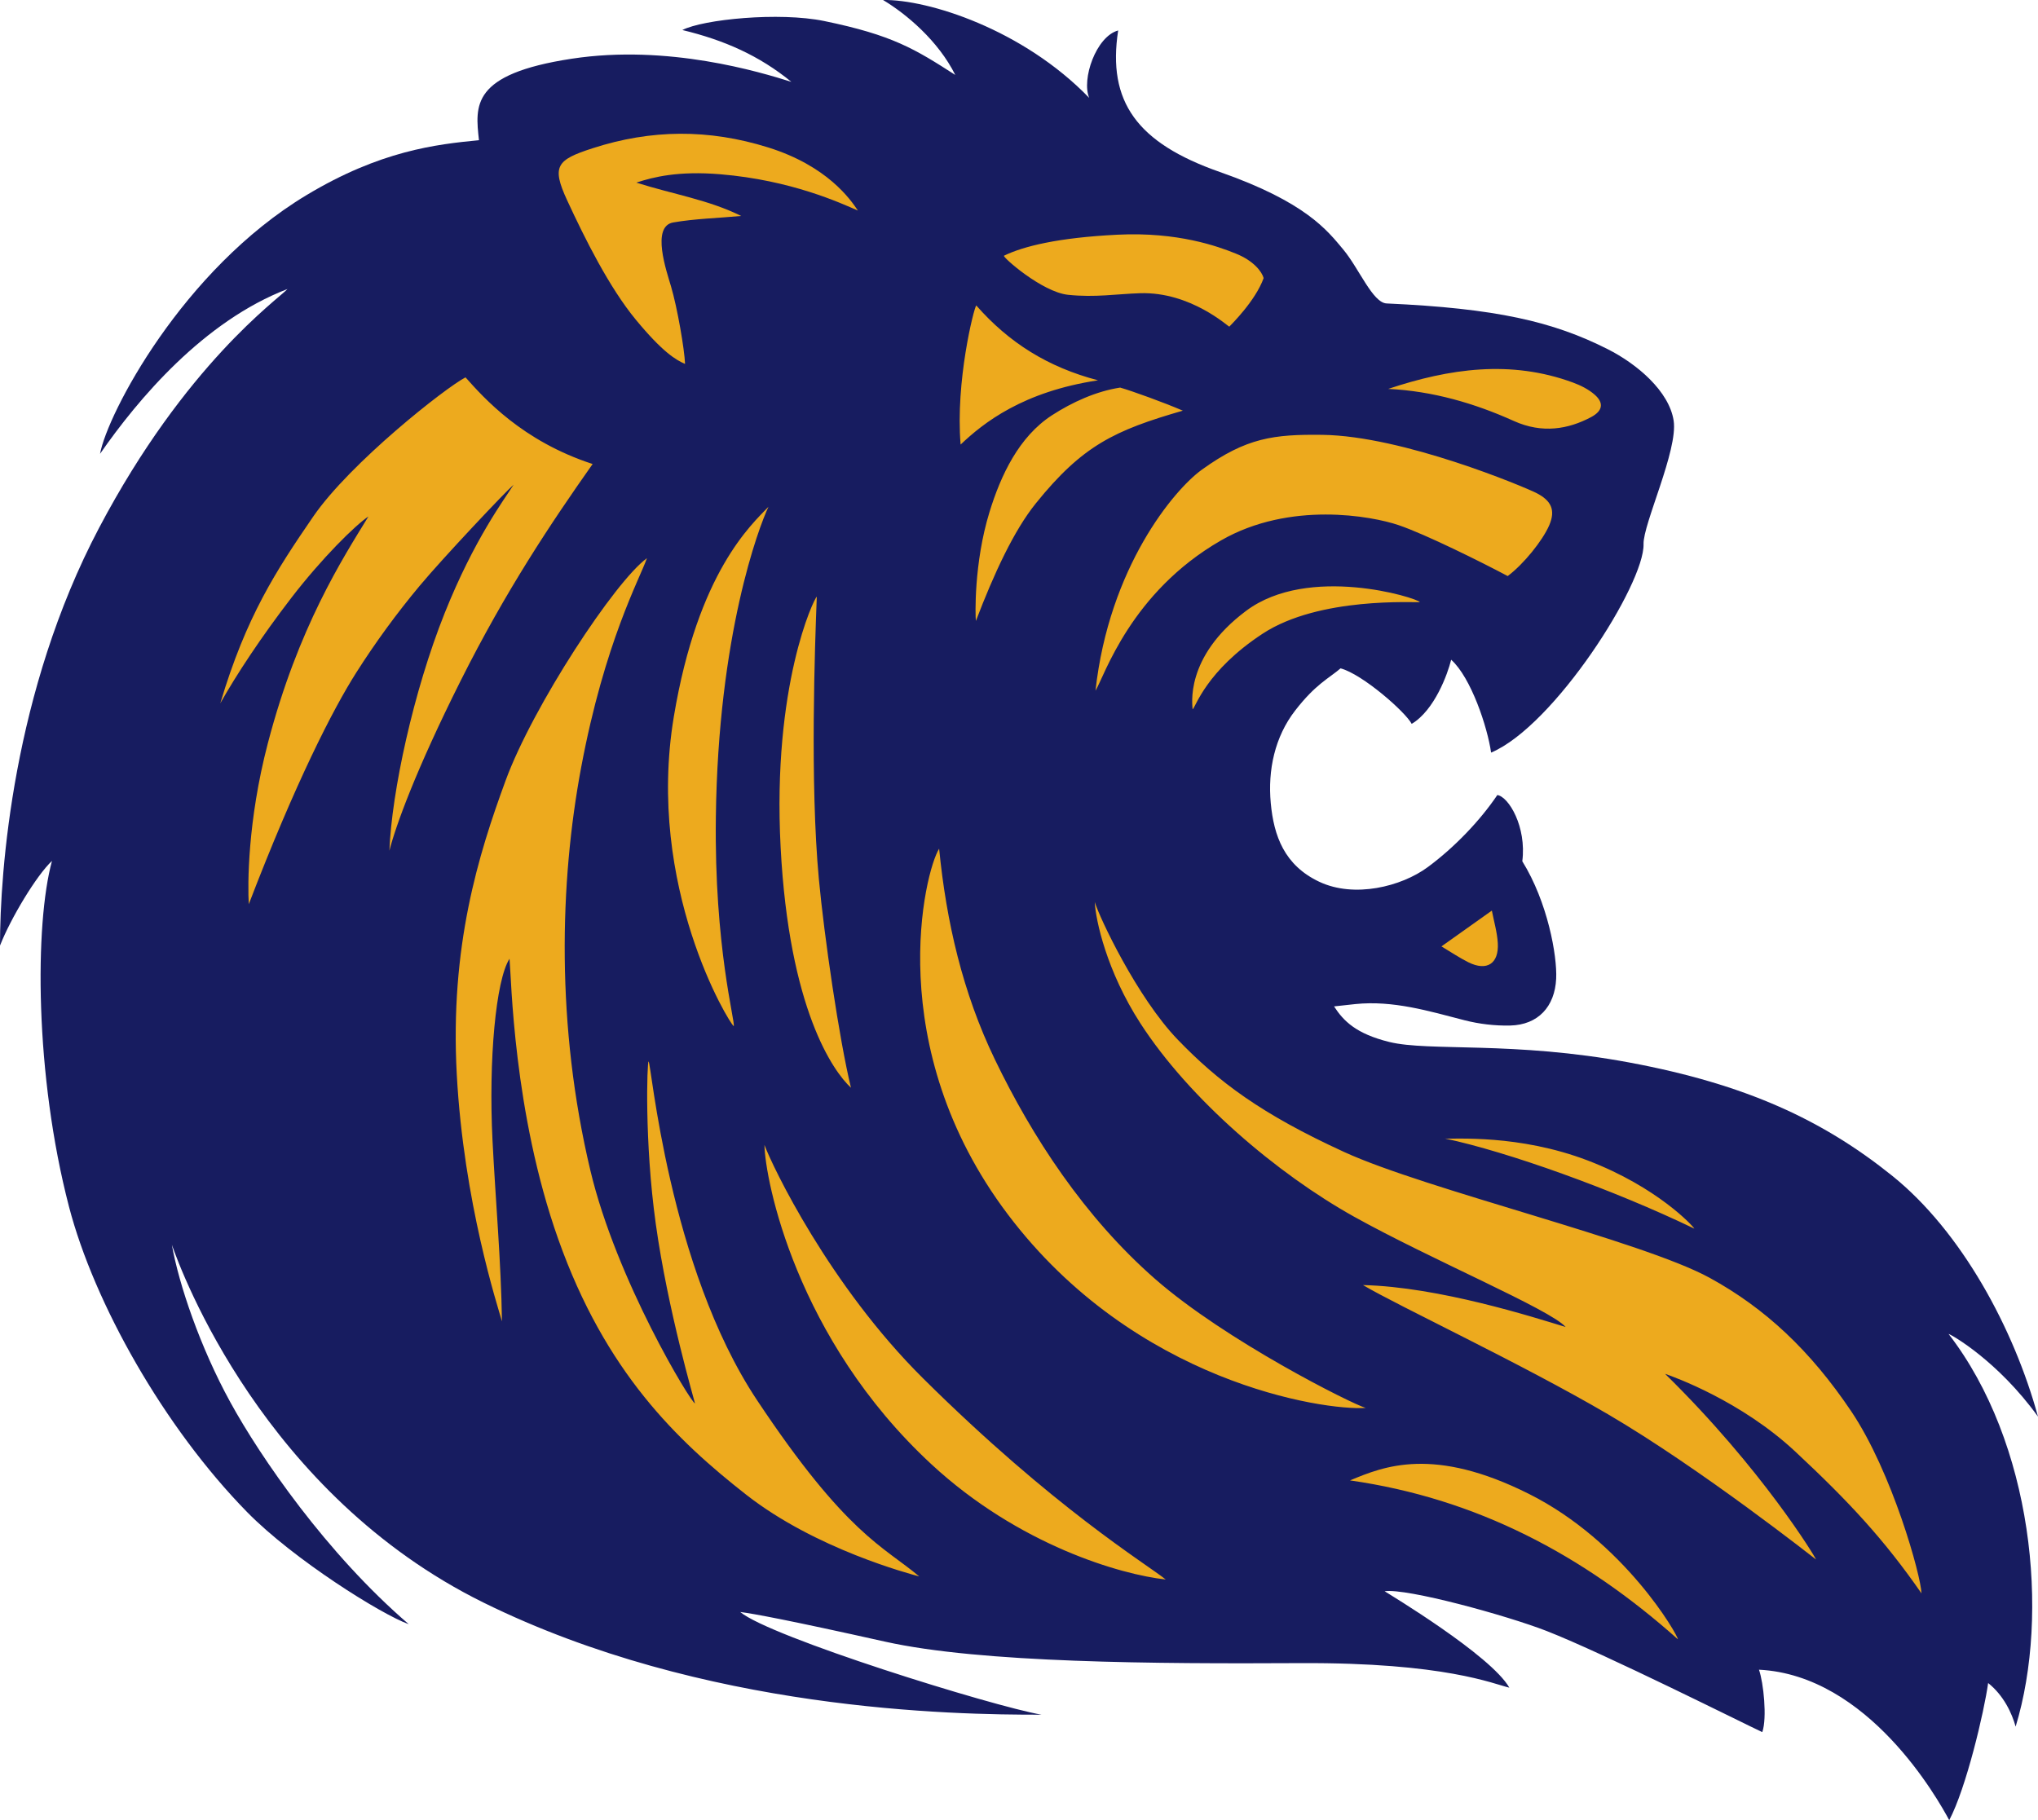<svg version="1.1" id="图层_1" x="0px" y="0px" width="215.102px" height="192.15px" viewBox="0 0 215.102 192.15" enable-background="new 0 0 215.102 192.15" xml:space="preserve" xmlns="http://www.w3.org/2000/svg" xmlns:xlink="http://www.w3.org/1999/xlink" xmlns:xml="http://www.w3.org/XML/1998/namespace">
  <path fill="#171C60" d="M215.102,149.548c-2.534-9.271-8.067-19.54-15.385-25.424c-7.319-5.883-15.424-9.656-27.697-11.951
	c-12.274-2.296-21.217-1.146-25.383-2.177c-3.504-0.864-4.834-2.209-5.834-3.755c0.973-0.105,1.608-0.182,2.246-0.246
	c3.994-0.407,7.743,0.734,11.537,1.711c1.547,0.396,3.197,0.59,4.793,0.555c2.959-0.065,4.727-1.989,4.868-4.95
	c0.115-2.414-0.899-8.083-3.575-12.392c0.463-3.648-1.441-6.814-2.635-6.991c-1.84,2.724-4.539,5.539-7.342,7.609
	c-2.802,2.069-7.765,3.29-11.45,1.548c-3.688-1.741-4.801-4.84-5.122-8.313c-0.321-3.474,0.42-6.985,2.58-9.768
	c2.156-2.783,3.511-3.36,4.788-4.449c2.314,0.616,6.841,4.595,7.508,5.86c2.415-1.439,3.806-5.294,4.165-6.77
	c2.106,1.884,3.838,7.137,4.215,9.804c6.686-2.83,16.207-17.82,16.091-22.013c-0.058-2.104,3.655-9.921,3.177-13.028
	c-0.477-3.108-3.852-5.979-6.961-7.548c-5.772-2.92-11.793-4.308-23.333-4.826c-1.476-0.068-2.911-3.698-4.583-5.7
	c-1.676-2.003-3.932-4.992-13.033-8.182c-8.721-3.055-11.881-7.405-10.719-14.937c-2.344,0.641-3.886,5.164-3.057,7.118
	c-6.994-7.238-17.006-10.408-21.76-10.334c2.464,1.478,5.832,4.309,7.623,7.912c-4.263-2.742-6.619-4.204-13.822-5.689
	C82.227,1.238,74.207,2.047,72.02,3.169c4.441,1.073,8.119,2.704,11.504,5.471c-3.29-1.029-12.993-3.993-23.169-2.443
	c-10.68,1.626-10.195,4.96-9.803,8.603c-4.539,0.439-10.42,1.111-18.223,5.81c-13.094,7.887-21.008,23.116-21.771,27.298
	c4.01-5.778,10.931-14,19.787-17.399c-0.998,1.079-10.787,7.956-19.89,25.22C1.353,72.989,0,92.023,0,99.821
	c1.122-2.869,3.853-7.418,5.487-8.938c-1.828,6.669-1.828,22.595,1.796,36.506c2.646,10.153,10,23.263,18.816,32.252
	c4.875,4.969,14.155,10.795,17.042,11.819c-8.683-7.474-15.642-17.619-18.828-23.428c-3.188-5.808-5.438-12.452-6.172-16.623
	c1.022,2.938,9.718,26.345,32.905,37.776c23.196,11.436,49.513,11.841,58.878,11.828c-5.277-0.926-28.655-8.2-31.799-10.842
	c1.382,0.174,5.132,0.864,15.271,3.127c10.137,2.263,28.606,2.351,43.865,2.271c15.262-0.075,20.36,2.203,22.045,2.591
	c-1.964-3.436-12.788-9.932-13.164-10.178c2.321-0.348,12.915,2.563,17.095,4.193c6.114,2.389,21.104,9.916,22.751,10.671
	l0.021-0.018c0.506-1.473,0.129-5.186-0.357-6.565c11.548,0.576,18.895,13.669,20.08,15.886c1.791-3.375,3.683-11.423,4.108-14.479
	c1.64,1.308,2.513,3.193,2.901,4.603c3.633-11.922,1.774-29.999-7.078-41.454C205.956,140.885,210.862,143.665,215.102,149.548z" class="color c1"/>
  <path fill="#EDAA1E" d="M157.459,96.127c0.214,1.125,0.561,2.273,0.627,3.44c0.122,2.169-1.155,2.981-3.09,2.024
	c-0.918-0.453-1.771-1.036-2.857-1.683C153.985,98.596,155.64,97.421,157.459,96.127z M167.6,122.515
	c7.323,2.804,11.118,6.932,11.228,7.187c-8.515-4.11-19.726-8.124-26.321-9.514C153.487,120.276,160.275,119.711,167.6,122.515z
	 M133.264,66.897c-5.996,3.936-7.063,7.768-7.392,7.985c0.011-0.332-0.938-5.479,5.653-10.401
	c6.589-4.923,18.001-1.381,18.335-0.921C149.352,63.64,139.258,62.961,133.264,66.897z M166.012,40.38
	c0.812,0.298,1.639,0.711,2.285,1.271c1.021,0.888,0.865,1.732-0.382,2.391c-2.394,1.267-5.138,1.752-8.13,0.402
	c-4.152-1.874-8.597-3.168-13.265-3.389C152.969,38.902,159.446,37.968,166.012,40.38z M162.12,52.025
	c1.618,0.812,2.088,1.829,1.391,3.433c-0.698,1.614-2.704,4.102-4.379,5.354c-2.805-1.493-8.689-4.414-11.514-5.375
	c-2.822-0.962-11.487-2.563-18.746,1.613c-9.549,5.49-12.301,14.321-13.248,15.866c1.433-13.001,8.271-21.2,11.22-23.328
	c4.715-3.401,7.621-3.744,12.716-3.684C148.092,46.01,160.866,51.399,162.12,52.025z M109.323,53.143
	c-2.304,2.857-4.402,7.375-6.322,12.409c-0.067-0.513-0.223-6.104,1.433-11.488c1.193-3.887,3.104-7.961,6.594-10.224
	c2.148-1.39,4.668-2.535,7.201-2.924c1.263,0.36,4.638,1.582,6.615,2.436C117.647,45.43,114.258,47.017,109.323,53.143z
	 M117.96,24.776c6.353-0.313,10.591,1.232,12.479,1.995c1.892,0.76,2.754,1.92,2.933,2.584c-0.865,2.414-3.451,4.94-3.622,5.125
	c-0.061,0.063-4.05-3.702-9.436-3.527c-2.424,0.079-4.739,0.47-7.582,0.169c-2.769-0.293-6.977-4.025-6.764-4.129
	C107.974,26.016,111.61,25.088,117.96,24.776z M103.039,32.243c3.431,3.915,7.546,6.517,12.854,7.905
	c-7.92,1.193-12.086,4.483-14.504,6.781C100.831,40.295,102.788,32.525,103.039,32.243z M62.535,15.654
	c6.206-2.014,12.281-2.045,18.536-0.092c6.255,1.955,8.698,5.501,9.475,6.665c-1.817-0.79-7.023-3.208-14.518-3.831
	c-4.447-0.371-7.078,0.292-8.867,0.882c3.903,1.238,7.632,1.813,11.068,3.521c-2.485,0.23-4.853,0.284-7.172,0.684
	c-2.359,0.408-0.692,5.187-0.236,6.741c0.667,2.25,1.425,6.656,1.484,8.192c-0.966-0.411-2.373-1.249-5.189-4.659
	c-2.817-3.409-5.392-8.584-7.248-12.594C58.178,17.521,58.773,16.873,62.535,15.654z M86.428,92.801
	c0.558,6,2.133,16.864,3.389,22.027c-1.873-1.724-6.534-8.296-7.425-25.384c-0.896-17.088,3.528-26.282,3.817-26.456
	C86.015,68.022,85.475,82.587,86.428,92.801z M77.443,108.327c-0.431-0.229-9.317-14.722-6.322-32.681
	c2.544-15.271,8.209-20.277,9.988-22.149c-1.04,2.2-5.308,13.53-5.554,32.741C75.375,99.979,77.624,107.87,77.443,108.327z
	 M44.287,61.85c-2.421,2.902-4.657,5.964-6.686,9.154c-2.46,3.868-6.43,11.634-11.343,24.448c-0.12-2.023-0.142-8.748,2.011-16.987
	c3.206-12.264,7.889-19.49,10.618-23.945c-1.406,0.943-4.903,4.389-8.125,8.576c-3.22,4.187-5.85,8.192-7.512,11.152
	c2.729-9.17,5.896-14.008,9.801-19.704c3.906-5.694,14-13.639,16.082-14.707c1.955,2.189,5.968,6.72,13.417,9.147
	c-4.406,6.254-9.156,13.355-13.938,22.895c-4.778,9.537-6.848,15.328-7.514,17.927c0.251-6.238,2.53-16.799,5.83-25.068
	c3.146-7.872,6.343-12.071,7.281-13.567C53.437,51.815,46.767,58.876,44.287,61.85z M78.774,157.801
	c-7.315-5.729-14.879-12.962-19.848-26.972c-4.766-13.436-4.948-27.547-5.148-29.619c-1.448,2.256-2.224,10.689-1.795,19.195
	c0.32,6.342,0.897,12.673,0.998,19.088c-0.448-1.58-4.04-12.571-4.771-26.08c-0.731-13.509,2.276-23.171,5.157-31.02
	c2.88-7.847,11.558-21.042,14.915-23.469c-0.765,2.188-4.459,8.856-6.938,22.059c-2.292,12.211-2.662,27.311,0.967,42.576
	c2.757,11.607,10.647,24.559,11.042,24.592c-0.074-0.353-2.866-9.827-4.137-18.941c-1.215-8.733-0.916-17.129-0.762-17.154
	c0.267-0.047,2.074,21.648,11.436,35.736c9.435,14.198,13.342,15.438,17.132,18.625C96.024,166.148,86.093,163.529,78.774,157.801z
	 M98.286,154.557c-14.295-13.247-17.534-30.02-17.602-33.691c0.829,2.243,6.854,14.833,16.741,24.64
	c13.822,13.709,23.51,19.549,25.613,21.234C118.354,166.236,107.549,163.14,98.286,154.557z M106.378,128.204
	c-13.39-17.734-8.761-36.256-7.257-38.61c0.76,7.714,2.485,15.204,5.877,22.236c3.944,8.188,9.463,16.66,16.922,23.188
	c7.458,6.528,20.772,13.194,22.223,13.611C139.674,148.925,119.764,145.937,106.378,128.204z M142.489,156.28
	c3.578-1.499,8.807-3.627,18.89,1.428c10.082,5.055,15.715,14.915,15.715,15.344C167.089,164.124,155.813,158.179,142.489,156.28z
	 M189.479,153.231c-5.736-5.351-12.779-7.869-13.74-8.204c10.259,10.058,15.885,19.392,15.934,19.599
	c-0.151-0.104-12.106-9.557-21.967-15.334c-9.17-5.368-21.954-11.336-25.85-13.632c7.996,0.183,18.013,3.398,21.39,4.425
	c-1.612-1.846-14.239-7.136-22.336-11.649c-8.101-4.516-17.353-12.373-22.55-20.414c-3.557-5.504-4.721-10.881-4.813-12.8
	c0.479,1.602,4.451,10.047,8.74,14.509c4.293,4.459,8.828,7.867,17.588,11.882c8.651,3.966,31.44,9.378,38.561,13.274
	c5.863,3.209,10.633,7.671,14.959,14.106c4.328,6.438,7.359,17.37,7.41,19.212C198.885,162.552,195.213,158.581,189.479,153.231z" class="color c2"/>
</svg>